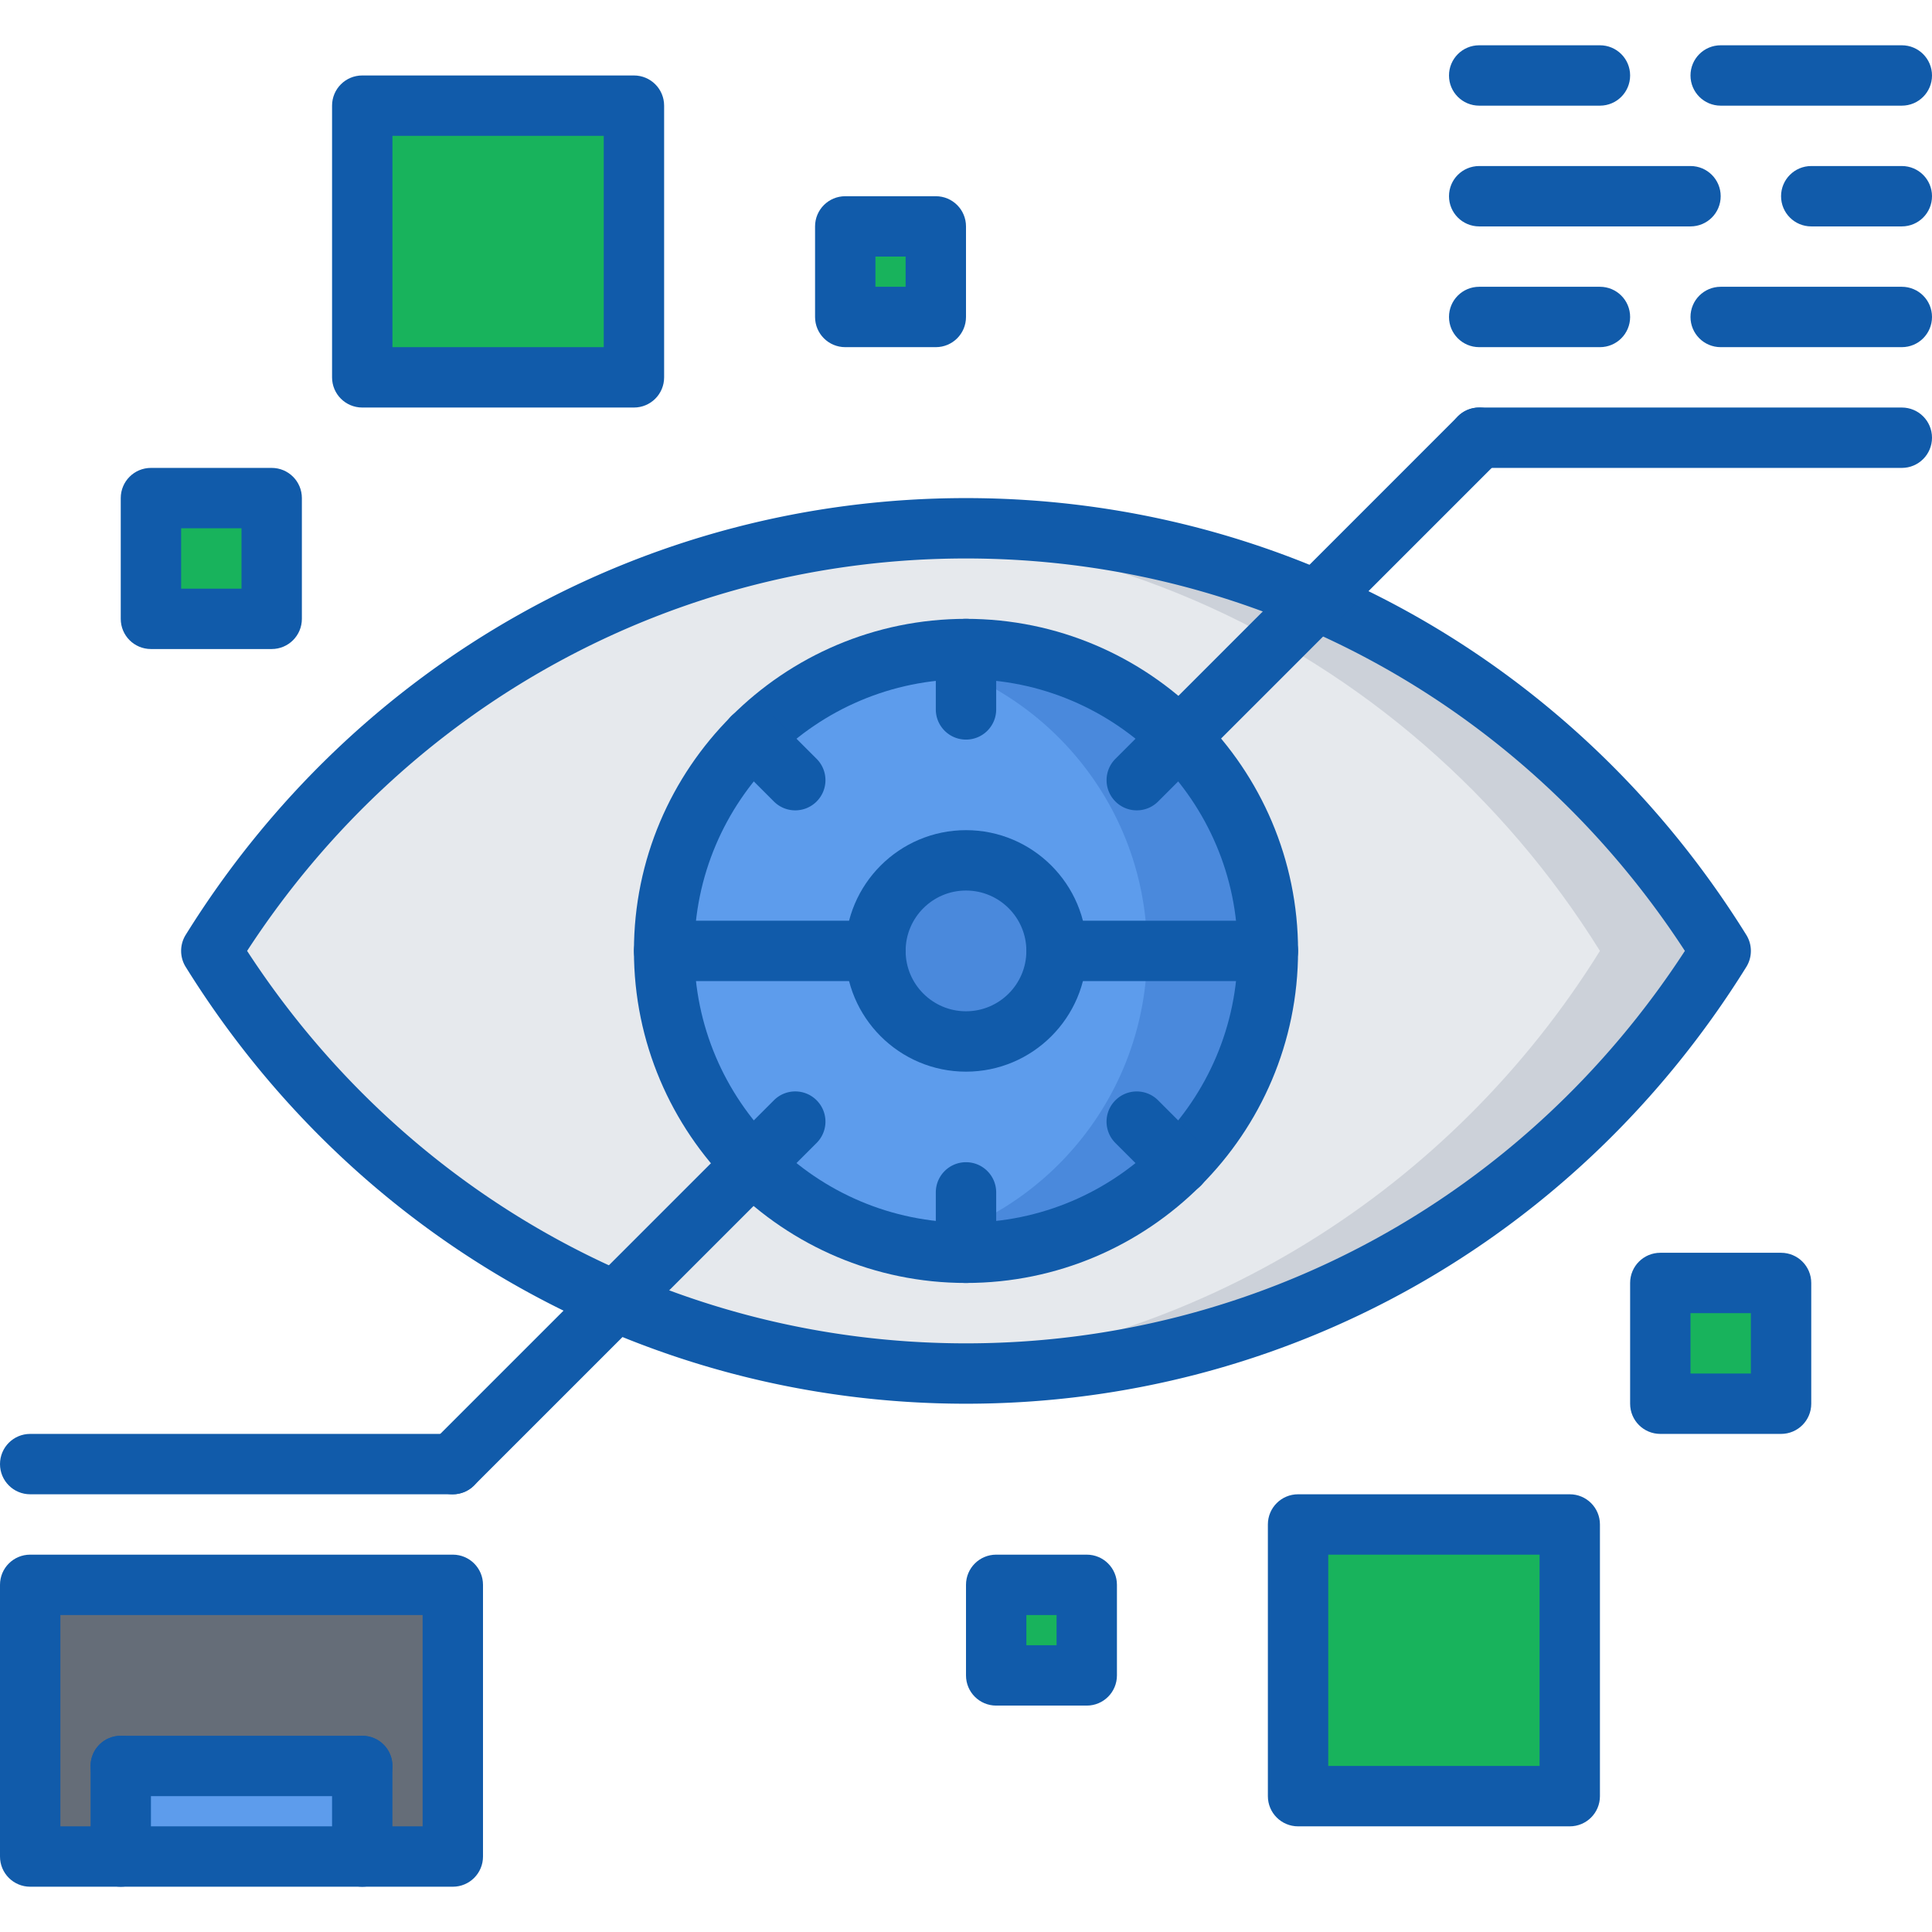 <svg xmlns="http://www.w3.org/2000/svg" width="512" height="512"><path d="M348.8 159.2C320.32 146.88 288.968 140 256 140c-84.32 0-158.16 44.72-200 112 25.52 40.96 62.8 73.6 107.2 92.8 28.48 12.32 59.832 19.2 92.8 19.2 84.32 0 158.16-44.72 200-112-25.52-40.96-62.8-73.6-107.2-92.8z" data-original="#E6E9ED" fill="#e6e9ed"/><path d="M348.8 159.2C320.32 146.88 288.968 140 256 140c-5.496 0-10.936.208-16.344.584 27.232 1.816 53.216 8.264 77.144 18.616 44.4 19.2 81.68 51.84 107.2 92.8-39.12 62.896-106.192 106.056-183.656 111.416 5.176.352 10.392.584 15.656.584 84.32 0 158.16-44.72 200-112-25.52-40.96-62.8-73.6-107.2-92.8z" data-original="#CCD1D9" fill="#ccd1d9"/><path data-original="#AC92EC" class="active-path" data-old_color="#18b35c" fill="#18b35c" d="M224 60h24v24h-24zM40 132h32v32H40zM96 28h72v72H96z"/><path data-original="#5D9CEC" fill="#5d9cec" d="M32 468h64v24H32z"/><path data-original="#656D78" fill="#656d78" d="M120 420v72H96v-24H32v24H8v-72z"/><path data-original="#AC92EC" class="active-path" data-old_color="#18b35c" fill="#18b35c" d="M264 420h24v24h-24zm176-80h32v32h-32zm-96 64h72v72h-72z"/><path d="M256 228c13.2 0 24 10.8 24 24s-10.8 24-24 24-24-10.8-24-24 10.8-24 24-24z" data-original="#4A89DC" fill="#4a89dc"/><path d="M312.56 195.44C298.08 180.96 278.08 172 256 172s-42.08 8.96-56.56 23.44S176 229.92 176 252s8.96 42.08 23.44 56.56C213.92 323.04 233.92 332 256 332s42.08-8.96 56.56-23.44C327.04 294.08 336 274.08 336 252s-8.96-42.08-23.44-56.56zM256 276c-13.2 0-24-10.8-24-24s10.8-24 24-24 24 10.8 24 24-10.8 24-24 24z" data-original="#5D9CEC" fill="#5d9cec"/><path d="M312.56 195.44C298.08 180.96 278.08 172 256 172c-5.48 0-10.832.552-16 1.608 15.664 3.184 29.672 10.944 40.56 21.832C295.04 209.92 304 229.92 304 252s-8.96 42.08-23.44 56.56c-10.888 10.88-24.896 18.64-40.56 21.832A79.865 79.865 0 0 0 256 332c22.08 0 42.08-8.96 56.56-23.44C327.04 294.08 336 274.08 336 252s-8.96-42.08-23.44-56.56z" data-original="#4A89DC" fill="#4a89dc"/><path d="M256 372c-84.424 0-161.736-43.28-206.8-115.776a8.048 8.048 0 0 1 0-8.456C94.264 175.28 171.576 132 256 132s161.736 43.28 206.8 115.776a8.048 8.048 0 0 1 0 8.456C417.736 328.72 340.424 372 256 372zM65.488 252C107.952 317.216 178.8 356 256 356s148.056-38.784 190.512-104C404.048 186.784 333.2 148 256 148S107.944 186.784 65.488 252z" data-original="#000000" data-old_color="#115baa" fill="#115baa"/><path d="M256 340c-48.52 0-88-39.48-88-88s39.48-88 88-88 88 39.48 88 88-39.48 88-88 88zm0-160c-39.704 0-72 32.296-72 72s32.296 72 72 72 72-32.296 72-72-32.296-72-72-72z" data-original="#000000" data-old_color="#115baa" fill="#115baa"/><path d="M256 284c-17.648 0-32-14.352-32-32s14.352-32 32-32 32 14.352 32 32-14.352 32-32 32zm0-48c-8.824 0-16 7.176-16 16s7.176 16 16 16 16-7.176 16-16-7.176-16-16-16zm248-112H392c-4.424 0-8-3.576-8-8s3.576-8 8-8h112c4.424 0 8 3.576 8 8s-3.576 8-8 8zm-80-32h-32c-4.424 0-8-3.576-8-8s3.576-8 8-8h32c4.424 0 8 3.576 8 8s-3.576 8-8 8zm80-32h-24c-4.424 0-8-3.576-8-8s3.576-8 8-8h24c4.424 0 8 3.576 8 8s-3.576 8-8 8zm0 32h-48c-4.424 0-8-3.576-8-8s3.576-8 8-8h48c4.424 0 8 3.576 8 8s-3.576 8-8 8zm-80-64h-32c-4.424 0-8-3.576-8-8s3.576-8 8-8h32c4.424 0 8 3.576 8 8s-3.576 8-8 8zm80 0h-48c-4.424 0-8-3.576-8-8s3.576-8 8-8h48c4.424 0 8 3.576 8 8s-3.576 8-8 8zm-56 32h-56c-4.424 0-8-3.576-8-8s3.576-8 8-8h56c4.424 0 8 3.576 8 8s-3.576 8-8 8z" data-original="#000000" data-old_color="#115baa" fill="#115baa"/><path d="M336 260h-56c-4.424 0-8-3.576-8-8s3.576-8 8-8h56c4.424 0 8 3.576 8 8 0 4.424-3.576 8-8 8zm-80 80c-4.424 0-8-3.576-8-8v-16c0-4.424 3.576-8 8-8 4.424 0 8 3.576 8 8v16c0 4.424-3.576 8-8 8zm0-144c-4.424 0-8-3.576-8-8v-16c0-4.424 3.576-8 8-8 4.424 0 8 3.576 8 8v16c0 4.424-3.576 8-8 8zm56.568 120.568a7.978 7.978 0 0 1-5.656-2.344l-11.32-11.32c-3.128-3.128-3.128-8.184 0-11.312s8.184-3.128 11.312 0l11.32 11.32a7.991 7.991 0 0 1 0 11.312 7.945 7.945 0 0 1-5.656 2.344zM210.752 214.752a7.978 7.978 0 0 1-5.656-2.344l-11.312-11.312c-3.128-3.128-3.128-8.184 0-11.312s8.184-3.128 11.312 0l11.312 11.312a7.991 7.991 0 0 1 0 11.312 7.992 7.992 0 0 1-5.656 2.344zM232 260h-55.992c-4.424 0-8-3.576-8-8s3.576-8 8-8H232c4.424 0 8 3.576 8 8 0 4.424-3.576 8-8 8zm69.256-45.248a7.978 7.978 0 0 1-5.656-2.344 7.991 7.991 0 0 1 0-11.312l90.744-90.744c3.128-3.128 8.184-3.128 11.312 0s3.128 8.184 0 11.312l-90.744 90.744a7.978 7.978 0 0 1-5.656 2.344zM119.984 396a7.978 7.978 0 0 1-5.656-2.344 7.991 7.991 0 0 1 0-11.312l90.768-90.76c3.128-3.128 8.184-3.128 11.312 0s3.128 8.184 0 11.312l-90.768 90.76a7.978 7.978 0 0 1-5.656 2.344z" data-original="#000000" data-old_color="#115baa" fill="#115baa"/><path d="M119.984 396H8c-4.424 0-8-3.576-8-8s3.576-8 8-8h111.984c4.424 0 8 3.576 8 8s-3.576 8-8 8zM120 500H8c-4.424 0-8-3.576-8-8v-72c0-4.424 3.576-8 8-8h112c4.424 0 8 3.576 8 8v72c0 4.424-3.576 8-8 8zM16 484h96v-56H16v56z" data-original="#000000" data-old_color="#115baa" fill="#115baa"/><path d="M96 476H32c-4.424 0-8-3.576-8-8s3.576-8 8-8h64c4.424 0 8 3.576 8 8s-3.576 8-8 8z" data-original="#000000" data-old_color="#115baa" fill="#115baa"/><path d="M32 500c-4.424 0-8-3.576-8-8v-24c0-4.424 3.576-8 8-8s8 3.576 8 8v24c0 4.424-3.576 8-8 8zm64 0c-4.424 0-8-3.576-8-8v-24c0-4.424 3.576-8 8-8s8 3.576 8 8v24c0 4.424-3.576 8-8 8zm72-392H96c-4.424 0-8-3.576-8-8V28c0-4.424 3.576-8 8-8h72c4.424 0 8 3.576 8 8v72c0 4.424-3.576 8-8 8zm-64-16h56V36h-56v56zm-32 80H40c-4.424 0-8-3.576-8-8v-32c0-4.424 3.576-8 8-8h32c4.424 0 8 3.576 8 8v32c0 4.424-3.576 8-8 8zm-24-16h16v-16H48v16zm200-64h-24c-4.424 0-8-3.576-8-8V60c0-4.424 3.576-8 8-8h24c4.424 0 8 3.576 8 8v24c0 4.424-3.576 8-8 8zm-16-16h8v-8h-8v8zm184 408h-72c-4.424 0-8-3.576-8-8v-72c0-4.424 3.576-8 8-8h72c4.424 0 8 3.576 8 8v72c0 4.424-3.576 8-8 8zm-64-16h56v-56h-56v56zm120-88h-32c-4.424 0-8-3.576-8-8v-32c0-4.424 3.576-8 8-8h32c4.424 0 8 3.576 8 8v32c0 4.424-3.576 8-8 8zm-24-16h16v-16h-16v16zm-160 88h-24c-4.424 0-8-3.576-8-8v-24c0-4.424 3.576-8 8-8h24c4.424 0 8 3.576 8 8v24c0 4.424-3.576 8-8 8zm-16-16h8v-8h-8v8z" data-original="#000000" data-old_color="#115baa" fill="#115baa"/></svg>